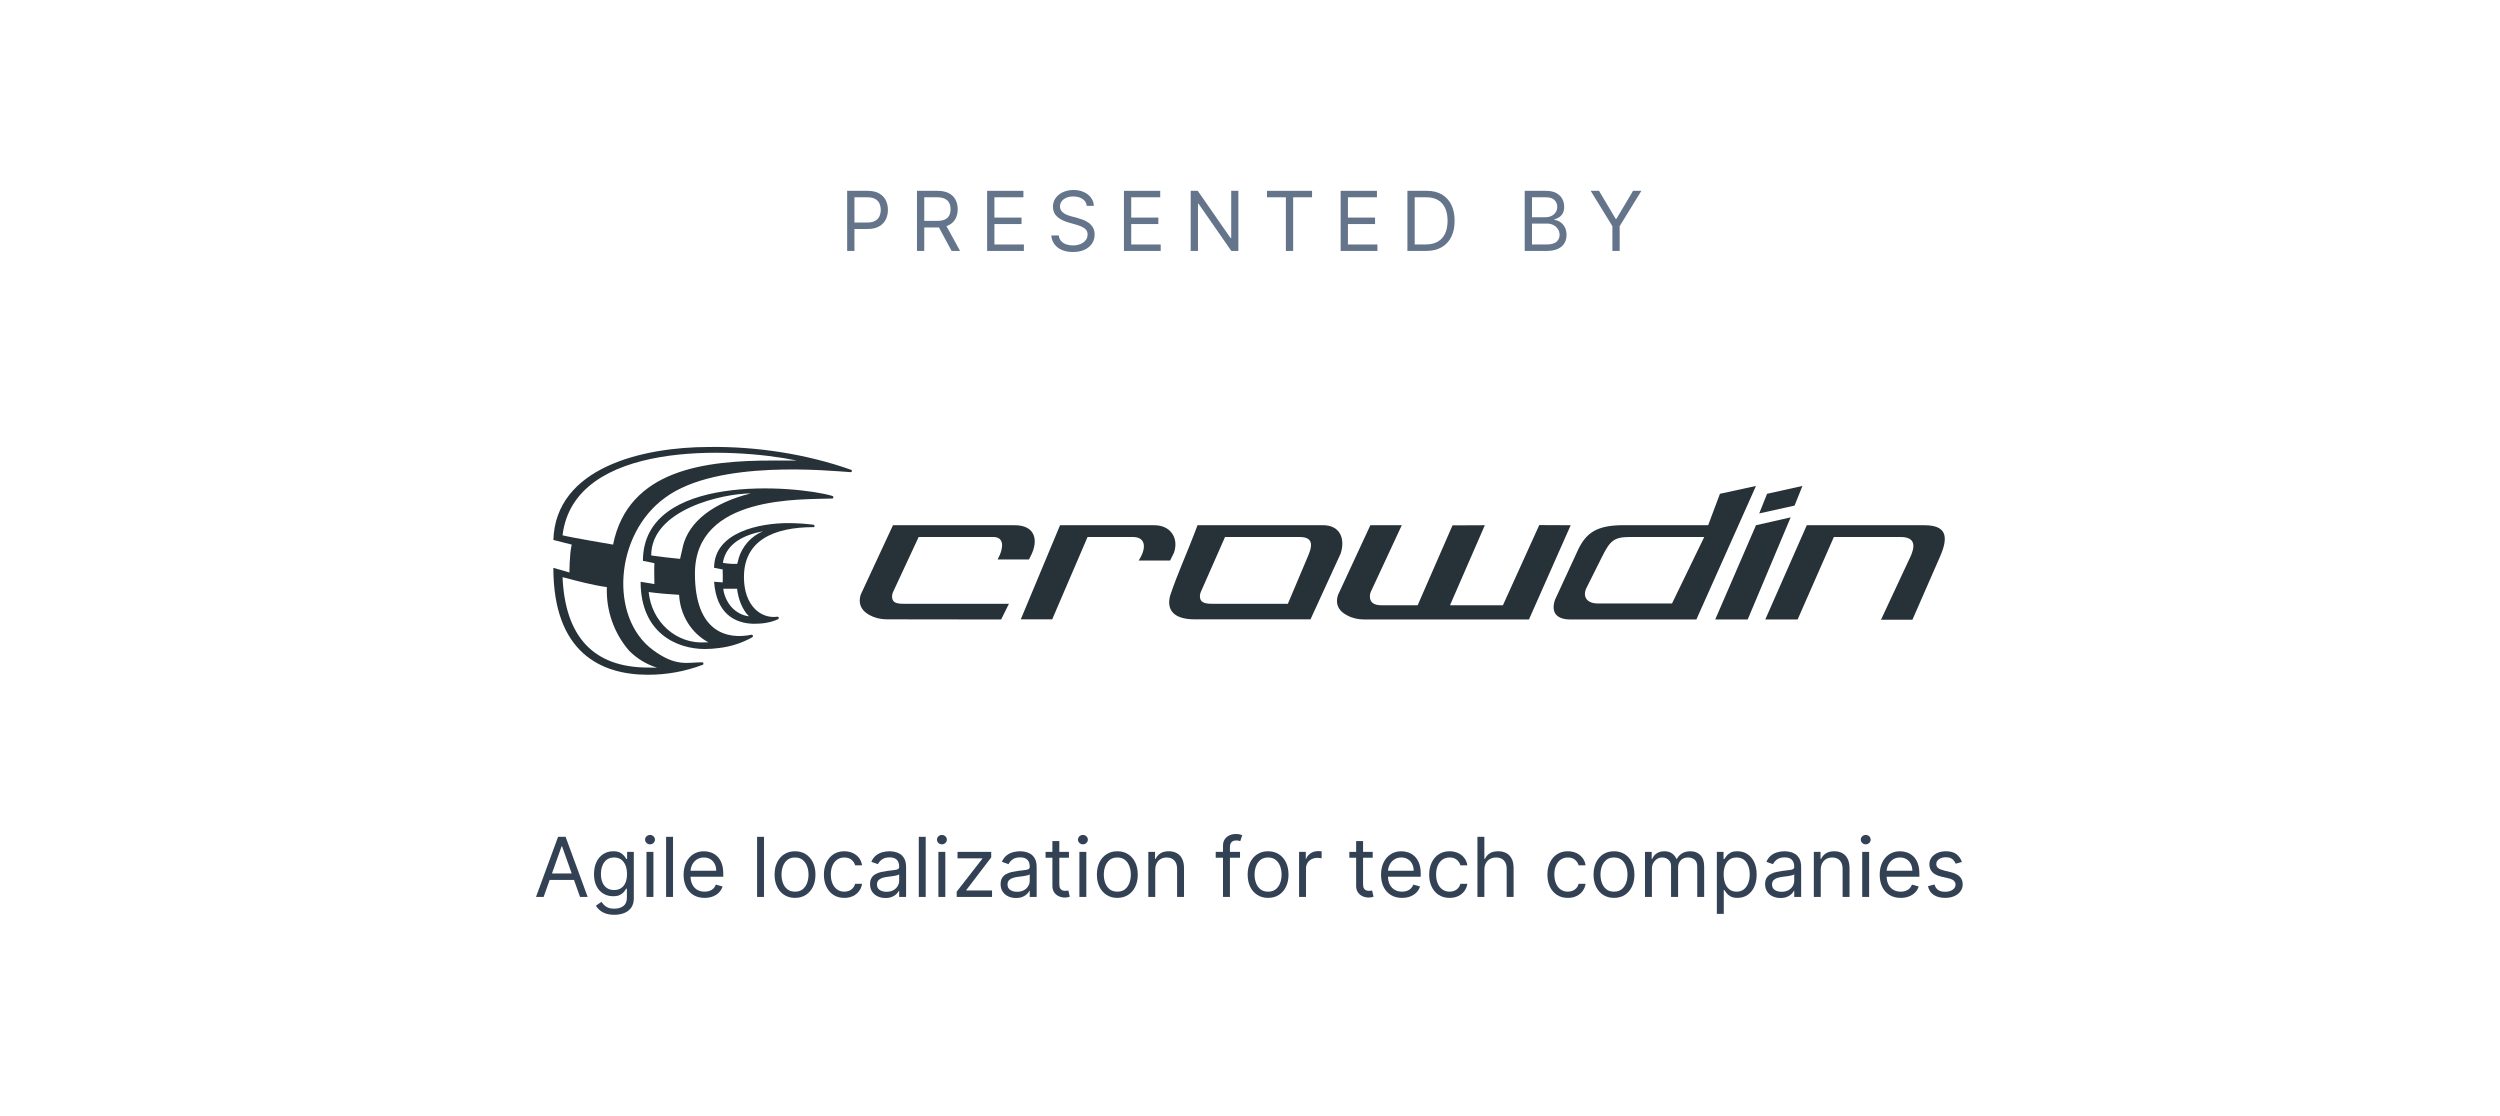 <?xml version="1.0" encoding="UTF-8"?>
<svg width="1250px" height="558px" viewBox="0 0 1250 558" version="1.1" xmlns="http://www.w3.org/2000/svg" xmlns:xlink="http://www.w3.org/1999/xlink">
    <title>partner</title>
    <g id="partner" stroke="none" stroke-width="1" fill="none" fill-rule="evenodd">
        <rect fill="#FFFFFF" x="0" y="0" width="1250" height="558"></rect>
        <g id="Group" transform="translate(268, 95)" fill-rule="nonzero">
            <g id="crowdin-core-logo-cDark" transform="translate(8.678, 128.469)" fill="#263238">
                <path d="M175.147,78.419 C171.285,78.419 169.353,77.761 169.353,74.726 C169.353,73.986 169.568,73.097 170.069,72.061 L182.647,45.032 L219.963,45.032 C225.377,45.032 224.984,50.101 223.095,54.29 L222.137,56.254 L237.801,56.254 L238.807,54.29 C242.735,46.434 240.777,39.14 230.69,39.14 L169.808,39.14 L153.689,73.838 C153.331,74.874 153.188,75.836 153.188,76.799 C153.188,79.834 154.833,82.277 158.052,84.054 C160.627,85.46 163.56,86.2 166.85,86.2 L223.89,86.275 L227.792,78.419 L175.147,78.419 Z M300.484,39.14 L253.349,39.14 L233.71,86.2 L249.422,86.2 L267.097,45.032 L289.771,45.032 C296.495,45.032 296.556,50.923 292.628,56.815 L308.365,56.815 L310.304,52.888 C312.827,45.601 308.627,39.14 300.484,39.14 Z M384.934,39.14 L322.088,39.14 C316.196,54.851 312.268,62.707 308.34,74.491 C306.376,82.347 311.214,86.2 320.636,86.2 L378.573,86.2 L393.658,53.293 C396.066,45.84 393.295,39.14 384.934,39.14 Z M367.258,78.419 L329.338,78.419 C325.545,78.419 323.283,77.687 323.283,74.726 C323.283,73.838 323.497,72.949 323.925,72.061 L335.835,45.032 L373.15,45.032 C380.592,45.032 379.389,50.045 376.991,55.366 L367.258,78.419 Z M405.61,86.275 L487.797,86.275 L508.664,39.14 L492.951,39.066 L474.778,79.168 L448.314,79.168 L465.74,39.14 L449.576,39.214 L432.148,79.168 L414.052,79.168 C410.19,79.168 408.258,77.687 408.258,74.726 C408.258,73.838 408.472,72.949 408.903,72.061 L424.213,39.14 L408.501,39.14 L392.306,74.059 C391.95,75.096 391.805,76.058 391.805,77.021 C391.805,80.056 393.524,82.499 396.886,84.201 C399.388,85.608 402.394,86.275 405.61,86.275 Z M601.316,19.5 L583.29,23.428 L577.399,39.14 L535.843,39.14 C521.688,38.918 516.52,43.068 512.589,50.923 L500.807,76.455 C498.842,82.347 501.081,86.275 508.664,86.275 L571.508,86.275 L601.316,19.5 Z M522.411,78.279 C516.52,78.279 514.555,74.726 516.52,70.563 L524.376,54.851 C528.302,46.996 530.267,45.032 538.123,45.032 L575.439,45.032 L559.323,78.279 L522.411,78.279 Z M597.167,86.275 L618.646,35.212 L601.316,39.14 L580.927,86.275 L597.167,86.275 Z M620.606,29.32 L624.537,19.5 L606.859,23.428 L602.933,33.248 L620.606,29.32 Z M685.416,39.14 L626.715,39.14 L605.964,86.275 L622.131,86.275 L640.249,45.032 L673.634,45.032 C683.456,45.032 679.525,53.027 677.56,56.955 L663.813,86.414 L679.525,86.414 L693.272,54.991 C697.782,44.758 696.577,39.14 685.416,39.14 Z" id="Shape"></path>
                <path d="M130.077,38.893 C125.647,38.35 121.29,38.074 117.111,38.084 C103.549,38.118 80.37,42.413 80.37,60.442 L84.699,61.282 C84.641,62.063 84.641,62.848 84.699,63.629 C84.699,65.074 84.699,66.458 84.699,67.722 L80.37,67.416 C81.519,83.688 91.056,88.185 100.039,88.425 C104.336,88.425 108.383,87.965 112.345,86.138 C112.481,86.075 112.59,85.965 112.656,85.827 C112.721,85.689 112.738,85.532 112.704,85.383 C112.669,85.234 112.585,85.101 112.467,85.008 C112.349,84.916 112.203,84.868 112.054,84.874 C103.772,86.078 95.297,79.355 95.297,65.091 C95.297,47.035 109.663,40.097 130.251,40.097 C130.718,40.157 130.777,39.014 130.077,38.893 Z M84.963,70.903 C87.259,70.903 89.19,70.903 91.852,70.903 C92.416,75.746 94.356,81.377 97.822,84.694 C94.591,84.284 91.593,82.748 89.323,80.34 C87.053,77.933 85.271,74.247 84.963,70.903 Z M92.631,55.685 C92.631,56.287 92.164,57.37 91.931,58.454 L89.19,58.454 C87.724,58.385 86.263,58.224 84.815,57.972 C84.836,57.833 84.836,57.69 84.815,57.551 C86.624,47.861 95.897,43.829 104.88,42.143 C101.989,43.315 99.388,45.139 97.269,47.482 C95.149,49.825 93.565,52.628 92.631,55.685 Z" id="Shape"></path>
                <path d="M139.437,24.468 C121.272,19.195 44.779,12.803 44.779,56.971 C47.354,57.349 49.142,57.928 50.52,58.116 C50.336,61.479 50.52,65.164 50.52,68.577 L43.631,67.415 C43.631,92.987 61.621,101.043 75.814,101.043 C78.157,101.032 80.497,100.864 82.82,100.54 C88.667,99.87 94.338,98.034 99.529,95.132 C99.642,95.049 99.727,94.93 99.773,94.793 C99.818,94.656 99.821,94.507 99.781,94.367 C99.742,94.228 99.661,94.106 99.551,94.017 C99.441,93.929 99.308,93.879 99.169,93.875 C87.192,96.39 70.784,92.994 70.784,63.313 C70.784,23.823 124.106,26.418 139.617,25.789 C139.749,25.728 139.859,25.624 139.929,25.492 C140,25.36 140.026,25.207 140.006,25.057 C139.986,24.907 139.919,24.768 139.816,24.662 C139.713,24.555 139.58,24.487 139.437,24.468 Z M75.874,97.711 C68.985,98.17 62.196,95.805 56.935,91.113 C51.674,86.422 48.352,79.77 47.668,72.557 C52.219,73.186 58.028,73.689 62.879,73.941 C63.12,78.907 64.602,83.719 67.178,87.892 C69.754,92.065 73.332,95.452 77.551,97.711 L75.874,97.711 Z M64.735,49.982 C64.376,51.365 63.837,53.818 63.358,55.956 L56.171,55.202 L48.925,54.258 C48.925,31.166 84.964,23.246 98.742,23.246 C80.058,27.837 67.789,37.28 64.735,49.794 L64.735,49.982 Z" id="Shape"></path>
                <path d="M148.783,11.406 C126.65,3.561 101.539,-0.294 78.074,0.017 C44.152,0.017 1.148,10.478 0,46.511 L9.185,48.836 C8.037,53.485 8.037,62.784 8.037,62.784 C8.037,62.784 2.8,61.178 0,60.459 C0,103.078 24.082,113.909 47.259,113.909 C56.619,113.938 65.906,112.252 74.666,108.933 C74.804,108.87 74.916,108.76 74.983,108.623 C75.049,108.486 75.067,108.329 75.031,108.181 C74.996,108.032 74.911,107.9 74.789,107.808 C74.669,107.715 74.519,107.669 74.368,107.675 C67.159,107.675 61.439,110.072 50,101.68 C27.776,85.555 30.517,43.596 55.957,25.313 C82.173,6.012 138.833,12.006 148.545,12.605 C148.623,12.621 148.704,12.621 148.782,12.606 C148.861,12.59 148.935,12.559 149.001,12.515 C149.068,12.47 149.125,12.413 149.169,12.346 C149.213,12.279 149.244,12.204 149.26,12.126 C149.275,12.047 149.276,11.966 149.26,11.887 C149.245,11.808 149.214,11.734 149.17,11.667 C149.126,11.6 149.069,11.543 149.002,11.498 C148.936,11.453 148.861,11.422 148.783,11.406 Z M47.497,110.312 C19.971,110.312 5.903,94.84 4.593,65.108 C12.067,67.059 19.117,69.006 26.763,70.09 C26.302,81.742 30.289,93.13 37.905,101.92 C41.799,105.836 46.585,108.738 51.847,110.372 L47.497,110.312 Z M109.878,6.791 C76.332,6.791 37.47,11.002 29.852,48.836 C29.852,48.836 9.185,45.349 4.593,44.186 C10.333,-3.47 89.556,0.126 121.704,6.791 L109.878,6.791 Z" id="Shape"></path>
            </g>
            <g id="PRESENTED-BY" transform="translate(155.581, 0)" fill="#64748B">
                <path d="M0,30.469 L0,0.411 L10.156,0.411 C12.515,0.411 14.445,0.834 15.946,1.681 C17.448,2.527 18.561,3.669 19.285,5.108 C20.01,6.546 20.372,8.151 20.372,9.922 C20.372,11.693 20.012,13.302 19.293,14.75 C18.574,16.198 17.466,17.351 15.968,18.207 C14.471,19.063 12.554,19.491 10.215,19.491 L2.935,19.491 L2.935,16.262 L10.098,16.262 C11.712,16.262 13.009,15.983 13.987,15.425 C14.966,14.868 15.677,14.112 16.123,13.158 C16.568,12.204 16.79,11.125 16.79,9.922 C16.79,8.718 16.568,7.642 16.123,6.693 C15.677,5.744 14.961,4.997 13.972,4.454 C12.984,3.911 11.673,3.64 10.039,3.64 L3.64,3.64 L3.64,30.469 L0,30.469 Z" id="Path"></path>
                <path d="M34.906,30.469 L34.906,0.411 L45.062,0.411 C47.41,0.411 49.338,0.81 50.845,1.607 C52.352,2.405 53.467,3.498 54.191,4.887 C54.915,6.277 55.277,7.857 55.277,9.628 C55.277,11.399 54.915,12.97 54.191,14.339 C53.467,15.709 52.357,16.783 50.859,17.561 C49.362,18.339 47.45,18.728 45.121,18.728 L36.902,18.728 L36.902,15.44 L45.003,15.44 C46.608,15.44 47.902,15.205 48.885,14.736 C49.869,14.266 50.583,13.598 51.028,12.732 C51.473,11.866 51.696,10.832 51.696,9.628 C51.696,8.425 51.471,7.373 51.021,6.473 C50.571,5.572 49.852,4.875 48.863,4.381 C47.875,3.887 46.569,3.64 44.945,3.64 L38.546,3.64 L38.546,30.469 L34.906,30.469 Z M49.054,16.967 L56.451,30.469 L52.224,30.469 L44.945,16.967 L49.054,16.967 Z" id="Shape"></path>
                <polygon id="Path" points="69.987 30.469 69.987 0.411 88.128 0.411 88.128 3.64 73.627 3.64 73.627 13.796 87.189 13.796 87.189 17.025 73.627 17.025 73.627 27.24 88.363 27.24 88.363 30.469"></polygon>
                <path d="M119.805,7.926 C119.629,6.438 118.914,5.284 117.662,4.462 C116.41,3.64 114.873,3.229 113.053,3.229 C111.723,3.229 110.561,3.444 109.568,3.875 C108.575,4.305 107.802,4.897 107.249,5.651 C106.696,6.404 106.419,7.26 106.419,8.219 C106.419,9.021 106.613,9.709 106.999,10.281 C107.386,10.854 107.882,11.328 108.489,11.705 C109.096,12.082 109.732,12.39 110.397,12.629 C111.062,12.869 111.674,13.062 112.232,13.209 L115.284,14.031 C116.067,14.237 116.94,14.52 117.904,14.882 C118.868,15.244 119.793,15.736 120.678,16.357 C121.564,16.979 122.295,17.774 122.872,18.742 C123.45,19.711 123.738,20.9 123.738,22.309 C123.738,23.933 123.315,25.401 122.469,26.712 C121.622,28.023 120.389,29.065 118.77,29.838 C117.151,30.611 115.186,30.998 112.877,30.998 C110.725,30.998 108.863,30.65 107.293,29.956 C105.722,29.261 104.489,28.292 103.594,27.05 C102.699,25.807 102.192,24.364 102.075,22.72 L105.832,22.72 C105.93,23.855 106.314,24.792 106.985,25.531 C107.655,26.269 108.506,26.817 109.538,27.174 C110.571,27.531 111.684,27.71 112.877,27.71 C114.267,27.71 115.514,27.483 116.62,27.028 C117.726,26.573 118.601,25.937 119.247,25.12 C119.893,24.303 120.216,23.346 120.216,22.25 C120.216,21.252 119.937,20.44 119.379,19.814 C118.821,19.188 118.088,18.679 117.178,18.287 C116.268,17.896 115.284,17.554 114.228,17.26 L110.529,16.203 C108.181,15.528 106.322,14.564 104.952,13.312 C103.582,12.06 102.897,10.421 102.897,8.395 C102.897,6.712 103.354,5.242 104.269,3.985 C105.184,2.727 106.417,1.749 107.968,1.049 C109.519,0.35 111.253,0 113.171,0 C115.108,0 116.83,0.345 118.337,1.035 C119.844,1.725 121.04,2.666 121.926,3.86 C122.811,5.054 123.278,6.409 123.327,7.926 L119.805,7.926 Z" id="Path"></path>
                <polygon id="Path" points="138.39 30.469 138.39 0.411 156.53 0.411 156.53 3.64 142.03 3.64 142.03 13.796 155.591 13.796 155.591 17.025 142.03 17.025 142.03 27.24 156.765 27.24 156.765 30.469"></polygon>
                <polygon id="Path" points="195.604 0.411 195.604 30.469 192.082 30.469 175.702 6.869 175.409 6.869 175.409 30.469 171.769 30.469 171.769 0.411 175.291 0.411 191.73 24.07 192.023 24.07 192.023 0.411"></polygon>
                <polygon id="Path" points="209.903 3.64 209.903 0.411 232.447 0.411 232.447 3.64 222.995 3.64 222.995 30.469 219.355 30.469 219.355 3.64"></polygon>
                <polygon id="Path" points="246.746 30.469 246.746 0.411 264.887 0.411 264.887 3.64 250.386 3.64 250.386 13.796 263.948 13.796 263.948 17.025 250.386 17.025 250.386 27.24 265.122 27.24 265.122 30.469"></polygon>
                <path d="M289.402,30.469 L280.126,30.469 L280.126,0.411 L289.813,0.411 C292.728,0.411 295.223,1.01 297.298,2.209 C299.372,3.407 300.962,5.125 302.068,7.36 C303.173,9.596 303.726,12.27 303.726,15.381 C303.726,18.512 303.169,21.206 302.053,23.461 C300.938,25.716 299.313,27.448 297.18,28.657 C295.047,29.865 292.454,30.469 289.402,30.469 Z M283.766,27.24 L289.167,27.24 C291.652,27.24 293.712,26.761 295.346,25.802 C296.98,24.843 298.198,23.478 299,21.707 C299.803,19.936 300.204,17.828 300.204,15.381 C300.204,12.955 299.807,10.863 299.015,9.107 C298.222,7.351 297.038,6 295.463,5.056 C293.888,4.112 291.926,3.64 289.578,3.64 L283.766,3.64 L283.766,27.24 Z" id="Shape"></path>
                <path d="M338.783,30.469 L338.783,0.411 L349.291,0.411 C351.385,0.411 353.112,0.771 354.472,1.49 C355.832,2.209 356.845,3.173 357.51,4.381 C358.176,5.589 358.508,6.928 358.508,8.395 C358.508,9.687 358.281,10.753 357.826,11.595 C357.371,12.436 356.774,13.102 356.035,13.591 C355.297,14.08 354.497,14.442 353.636,14.677 L353.636,14.97 C354.555,15.029 355.48,15.352 356.41,15.939 C357.339,16.526 358.117,17.368 358.743,18.464 C359.369,19.559 359.682,20.9 359.682,22.485 C359.682,23.992 359.34,25.347 358.655,26.551 C357.97,27.754 356.889,28.708 355.412,29.413 C353.934,30.117 352.011,30.469 349.643,30.469 L338.783,30.469 Z M342.422,27.24 L349.643,27.24 C352.021,27.24 353.711,26.778 354.714,25.853 C355.717,24.929 356.219,23.806 356.219,22.485 C356.219,21.467 355.959,20.526 355.441,19.66 C354.922,18.794 354.184,18.099 353.225,17.576 C352.266,17.052 351.131,16.79 349.82,16.79 L342.422,16.79 L342.422,27.24 Z M342.422,13.62 L349.174,13.62 C350.27,13.62 351.26,13.405 352.146,12.974 C353.031,12.544 353.736,11.937 354.259,11.154 C354.783,10.372 355.045,9.452 355.045,8.395 C355.045,7.074 354.585,5.951 353.665,5.027 C352.745,4.102 351.287,3.64 349.291,3.64 L342.422,3.64 L342.422,13.62 Z" id="Shape"></path>
                <polygon id="Path" points="371.751 0.411 375.919 0.411 384.256 14.442 384.608 14.442 392.944 0.411 397.113 0.411 386.252 18.082 386.252 30.469 382.612 30.469 382.612 18.082"></polygon>
            </g>
            <g id="Agile-localization-f" transform="translate(0, 322.002)" fill="#334155">
                <path d="M3.816,31.467 L0,31.467 L11.037,1.409 L14.794,1.409 L25.831,31.467 L22.015,31.467 L13.033,6.164 L12.798,6.164 L3.816,31.467 Z M5.225,19.726 L20.606,19.726 L20.606,22.955 L5.225,22.955 L5.225,19.726 Z" id="Shape"></path>
                <path d="M39.158,40.391 C37.485,40.391 36.047,40.178 34.843,39.752 C33.64,39.327 32.639,38.769 31.842,38.079 C31.044,37.389 30.411,36.653 29.941,35.87 L32.7,33.933 C33.013,34.344 33.41,34.816 33.889,35.349 C34.368,35.883 35.026,36.347 35.863,36.744 C36.7,37.14 37.798,37.338 39.158,37.338 C40.978,37.338 42.48,36.898 43.664,36.017 C44.848,35.137 45.44,33.757 45.44,31.878 L45.44,27.299 L45.146,27.299 C44.892,27.71 44.532,28.216 44.067,28.818 C43.603,29.42 42.937,29.953 42.071,30.418 C41.205,30.883 40.039,31.115 38.571,31.115 C36.751,31.115 35.119,30.685 33.676,29.824 C32.233,28.962 31.093,27.71 30.256,26.066 C29.42,24.422 29.002,22.426 29.002,20.078 C29.002,17.769 29.408,15.756 30.22,14.038 C31.032,12.321 32.162,10.991 33.61,10.046 C35.058,9.102 36.731,8.63 38.63,8.63 C40.097,8.63 41.264,8.872 42.13,9.357 C42.996,9.841 43.661,10.389 44.126,11 C44.591,11.612 44.951,12.113 45.205,12.505 L45.557,12.505 L45.557,8.924 L48.904,8.924 L48.904,32.113 C48.904,34.05 48.466,35.628 47.59,36.846 C46.714,38.065 45.54,38.96 44.067,39.532 C42.595,40.105 40.958,40.391 39.158,40.391 Z M39.041,28.004 C40.43,28.004 41.604,27.686 42.563,27.05 C43.522,26.414 44.251,25.499 44.75,24.305 C45.249,23.111 45.498,21.683 45.498,20.019 C45.498,18.395 45.254,16.962 44.765,15.719 C44.275,14.476 43.551,13.503 42.592,12.798 C41.634,12.094 40.45,11.742 39.041,11.742 C37.573,11.742 36.352,12.113 35.379,12.857 C34.405,13.601 33.676,14.599 33.192,15.851 C32.708,17.104 32.465,18.493 32.465,20.019 C32.465,21.585 32.712,22.967 33.207,24.166 C33.701,25.364 34.435,26.304 35.408,26.984 C36.382,27.664 37.593,28.004 39.041,28.004 Z" id="Shape"></path>
                <path d="M55.244,31.467 L55.244,8.924 L58.708,8.924 L58.708,31.467 L55.244,31.467 Z M57.005,5.166 C56.33,5.166 55.75,4.936 55.266,4.476 C54.782,4.017 54.539,3.464 54.539,2.818 C54.539,2.172 54.782,1.619 55.266,1.159 C55.75,0.7 56.33,0.47 57.005,0.47 C57.68,0.47 58.26,0.7 58.744,1.159 C59.229,1.619 59.471,2.172 59.471,2.818 C59.471,3.464 59.229,4.017 58.744,4.476 C58.26,4.936 57.68,5.166 57.005,5.166 Z" id="Shape"></path>
                <polygon id="Path" points="68.512 1.409 68.512 31.467 65.048 31.467 65.048 1.409"></polygon>
                <path d="M84.304,31.937 C82.132,31.937 80.261,31.455 78.69,30.491 C77.12,29.528 75.912,28.177 75.065,26.44 C74.219,24.704 73.796,22.681 73.796,20.372 C73.796,18.062 74.219,16.025 75.065,14.259 C75.912,12.493 77.095,11.113 78.617,10.12 C80.138,9.127 81.917,8.63 83.952,8.63 C85.126,8.63 86.286,8.826 87.43,9.217 C88.575,9.608 89.617,10.242 90.557,11.118 C91.496,11.993 92.245,13.151 92.802,14.589 C93.36,16.027 93.639,17.798 93.639,19.902 L93.639,21.37 L76.261,21.37 L76.261,18.376 L90.116,18.376 C90.116,17.104 89.864,15.968 89.36,14.97 C88.857,13.972 88.142,13.185 87.218,12.607 C86.293,12.03 85.204,11.742 83.952,11.742 C82.572,11.742 81.381,12.082 80.378,12.762 C79.375,13.442 78.605,14.325 78.067,15.411 C77.528,16.497 77.259,17.661 77.259,18.904 L77.259,20.9 C77.259,22.602 77.555,24.043 78.147,25.222 C78.739,26.401 79.564,27.297 80.62,27.908 C81.677,28.52 82.905,28.825 84.304,28.825 C85.214,28.825 86.039,28.696 86.777,28.437 C87.516,28.177 88.155,27.786 88.693,27.262 C89.231,26.739 89.647,26.086 89.94,25.303 L93.287,26.242 C92.934,27.377 92.342,28.373 91.511,29.229 C90.679,30.085 89.652,30.751 88.428,31.225 C87.205,31.7 85.831,31.937 84.304,31.937 Z" id="Path"></path>
                <polygon id="Path" points="114.01 1.409 114.01 31.467 110.547 31.467 110.547 1.409"></polygon>
                <path d="M129.509,31.937 C127.474,31.937 125.691,31.453 124.159,30.484 C122.628,29.515 121.434,28.16 120.578,26.418 C119.722,24.677 119.294,22.642 119.294,20.313 C119.294,17.965 119.722,15.915 120.578,14.163 C121.434,12.412 122.628,11.052 124.159,10.083 C125.691,9.114 127.474,8.63 129.509,8.63 C131.544,8.63 133.328,9.114 134.859,10.083 C136.39,11.052 137.584,12.412 138.44,14.163 C139.296,15.915 139.724,17.965 139.724,20.313 C139.724,22.642 139.296,24.677 138.44,26.418 C137.584,28.16 136.39,29.515 134.859,30.484 C133.328,31.453 131.544,31.937 129.509,31.937 Z M129.509,28.825 C131.055,28.825 132.327,28.429 133.325,27.637 C134.323,26.844 135.062,25.802 135.541,24.51 C136.021,23.219 136.261,21.82 136.261,20.313 C136.261,18.806 136.021,17.402 135.541,16.101 C135.062,14.799 134.323,13.747 133.325,12.945 C132.327,12.143 131.055,11.742 129.509,11.742 C127.963,11.742 126.691,12.143 125.693,12.945 C124.695,13.747 123.956,14.799 123.477,16.101 C122.998,17.402 122.758,18.806 122.758,20.313 C122.758,21.82 122.998,23.219 123.477,24.51 C123.956,25.802 124.695,26.844 125.693,27.637 C126.691,28.429 127.963,28.825 129.509,28.825 Z" id="Shape"></path>
                <path d="M154.166,31.937 C152.053,31.937 150.233,31.438 148.707,30.44 C147.18,29.442 146.006,28.067 145.184,26.316 C144.362,24.564 143.951,22.563 143.951,20.313 C143.951,18.023 144.375,16 145.221,14.244 C146.067,12.488 147.251,11.113 148.773,10.12 C150.294,9.127 152.073,8.63 154.108,8.63 C155.693,8.63 157.121,8.924 158.393,9.511 C159.665,10.098 160.707,10.92 161.52,11.976 C162.332,13.033 162.836,14.266 163.031,15.675 L159.568,15.675 C159.303,14.648 158.719,13.735 157.814,12.938 C156.909,12.14 155.693,11.742 154.166,11.742 C152.816,11.742 151.635,12.091 150.622,12.791 C149.609,13.491 148.822,14.474 148.259,15.741 C147.696,17.008 147.415,18.493 147.415,20.195 C147.415,21.937 147.691,23.454 148.244,24.745 C148.797,26.037 149.58,27.04 150.593,27.754 C151.605,28.468 152.797,28.825 154.166,28.825 C155.067,28.825 155.884,28.669 156.618,28.356 C157.351,28.043 157.973,27.593 158.481,27.006 C158.99,26.418 159.352,25.714 159.568,24.892 L163.031,24.892 C162.836,26.223 162.354,27.419 161.586,28.481 C160.818,29.542 159.805,30.384 158.548,31.005 C157.29,31.626 155.83,31.937 154.166,31.937 Z" id="Path"></path>
                <path d="M174.714,31.996 C173.286,31.996 171.989,31.724 170.825,31.181 C169.66,30.638 168.736,29.85 168.051,28.818 C167.366,27.786 167.023,26.536 167.023,25.068 C167.023,23.777 167.278,22.727 167.787,21.92 C168.295,21.113 168.975,20.479 169.827,20.019 C170.678,19.559 171.62,19.215 172.652,18.985 C173.684,18.755 174.724,18.571 175.771,18.434 C177.141,18.258 178.254,18.124 179.11,18.031 C179.966,17.938 180.592,17.779 180.989,17.554 C181.385,17.329 181.583,16.937 181.583,16.379 L181.583,16.262 C181.583,14.814 181.189,13.689 180.401,12.886 C179.614,12.084 178.423,11.683 176.828,11.683 C175.174,11.683 173.878,12.045 172.938,12.769 C171.999,13.493 171.338,14.266 170.957,15.088 L167.669,13.914 C168.256,12.544 169.042,11.475 170.025,10.707 C171.008,9.939 172.085,9.401 173.254,9.092 C174.423,8.784 175.575,8.63 176.71,8.63 C177.434,8.63 178.268,8.716 179.213,8.887 C180.157,9.058 181.072,9.408 181.957,9.936 C182.843,10.465 183.579,11.262 184.166,12.329 C184.753,13.395 185.047,14.824 185.047,16.614 L185.047,31.467 L181.583,31.467 L181.583,28.415 L181.407,28.415 C181.172,28.904 180.781,29.427 180.233,29.985 C179.685,30.543 178.956,31.017 178.046,31.409 C177.136,31.8 176.025,31.996 174.714,31.996 Z M175.243,28.884 C176.612,28.884 177.769,28.615 178.714,28.077 C179.658,27.539 180.372,26.844 180.856,25.993 C181.341,25.142 181.583,24.246 181.583,23.307 L181.583,20.137 C181.436,20.313 181.116,20.472 180.622,20.614 C180.128,20.756 179.56,20.878 178.919,20.981 C178.278,21.083 177.657,21.171 177.055,21.245 C176.453,21.318 175.967,21.379 175.595,21.428 C174.695,21.546 173.856,21.734 173.078,21.993 C172.3,22.253 171.674,22.639 171.199,23.153 C170.724,23.667 170.487,24.364 170.487,25.244 C170.487,26.448 170.935,27.355 171.83,27.967 C172.725,28.578 173.863,28.884 175.243,28.884 Z" id="Shape"></path>
                <polygon id="Path" points="194.851 1.409 194.851 31.467 191.387 31.467 191.387 1.409"></polygon>
                <path d="M201.191,31.467 L201.191,8.924 L204.655,8.924 L204.655,31.467 L201.191,31.467 Z M202.953,5.166 C202.277,5.166 201.698,4.936 201.213,4.476 C200.729,4.017 200.487,3.464 200.487,2.818 C200.487,2.172 200.729,1.619 201.213,1.159 C201.698,0.7 202.277,0.47 202.953,0.47 C203.628,0.47 204.207,0.7 204.692,1.159 C205.176,1.619 205.418,2.172 205.418,2.818 C205.418,3.464 205.176,4.017 204.692,4.476 C204.207,4.936 203.628,5.166 202.953,5.166 Z" id="Shape"></path>
                <polygon id="Path" points="210.35 31.467 210.35 28.825 223.148 12.387 223.148 12.152 210.761 12.152 210.761 8.924 227.61 8.924 227.61 11.683 215.164 28.004 215.164 28.238 228.021 28.238 228.021 31.467"></polygon>
                <path d="M239.997,31.996 C238.569,31.996 237.272,31.724 236.108,31.181 C234.943,30.638 234.019,29.85 233.334,28.818 C232.649,27.786 232.306,26.536 232.306,25.068 C232.306,23.777 232.561,22.727 233.07,21.92 C233.578,21.113 234.258,20.479 235.11,20.019 C235.961,19.559 236.903,19.215 237.935,18.985 C238.967,18.755 240.007,18.571 241.054,18.434 C242.424,18.258 243.537,18.124 244.393,18.031 C245.249,17.938 245.875,17.779 246.272,17.554 C246.668,17.329 246.866,16.937 246.866,16.379 L246.866,16.262 C246.866,14.814 246.472,13.689 245.684,12.886 C244.897,12.084 243.706,11.683 242.111,11.683 C240.457,11.683 239.161,12.045 238.221,12.769 C237.282,13.493 236.621,14.266 236.24,15.088 L232.952,13.914 C233.539,12.544 234.325,11.475 235.308,10.707 C236.291,9.939 237.368,9.401 238.537,9.092 C239.706,8.784 240.858,8.63 241.993,8.63 C242.717,8.63 243.551,8.716 244.496,8.887 C245.44,9.058 246.355,9.408 247.24,9.936 C248.126,10.465 248.862,11.262 249.449,12.329 C250.036,13.395 250.33,14.824 250.33,16.614 L250.33,31.467 L246.866,31.467 L246.866,28.415 L246.69,28.415 C246.455,28.904 246.064,29.427 245.516,29.985 C244.968,30.543 244.239,31.017 243.329,31.409 C242.419,31.8 241.308,31.996 239.997,31.996 Z M240.526,28.884 C241.895,28.884 243.052,28.615 243.997,28.077 C244.941,27.539 245.655,26.844 246.139,25.993 C246.624,25.142 246.866,24.246 246.866,23.307 L246.866,20.137 C246.719,20.313 246.399,20.472 245.905,20.614 C245.41,20.756 244.843,20.878 244.202,20.981 C243.561,21.083 242.94,21.171 242.338,21.245 C241.736,21.318 241.25,21.379 240.878,21.428 C239.978,21.546 239.139,21.734 238.361,21.993 C237.583,22.253 236.957,22.639 236.482,23.153 C236.007,23.667 235.77,24.364 235.77,25.244 C235.77,26.448 236.218,27.355 237.113,27.967 C238.008,28.578 239.146,28.884 240.526,28.884 Z" id="Shape"></path>
                <path d="M266.474,8.924 L266.474,11.859 L254.791,11.859 L254.791,8.924 L266.474,8.924 Z M258.197,3.522 L261.66,3.522 L261.66,25.009 C261.66,25.988 261.805,26.719 262.093,27.204 C262.382,27.688 262.754,28.011 263.209,28.172 C263.664,28.334 264.146,28.415 264.654,28.415 C265.036,28.415 265.349,28.393 265.594,28.348 C265.838,28.304 266.034,28.268 266.181,28.238 L266.885,31.35 C266.65,31.438 266.323,31.528 265.902,31.621 C265.481,31.714 264.948,31.761 264.302,31.761 C263.324,31.761 262.367,31.551 261.433,31.13 C260.498,30.709 259.725,30.068 259.114,29.207 C258.502,28.346 258.197,27.26 258.197,25.949 L258.197,3.522 Z" id="Shape"></path>
                <path d="M271.699,31.467 L271.699,8.924 L275.163,8.924 L275.163,31.467 L271.699,31.467 Z M273.461,5.166 C272.785,5.166 272.206,4.936 271.721,4.476 C271.237,4.017 270.995,3.464 270.995,2.818 C270.995,2.172 271.237,1.619 271.721,1.159 C272.206,0.7 272.785,0.47 273.461,0.47 C274.136,0.47 274.715,0.7 275.2,1.159 C275.684,1.619 275.926,2.172 275.926,2.818 C275.926,3.464 275.684,4.017 275.2,4.476 C274.715,4.936 274.136,5.166 273.461,5.166 Z" id="Shape"></path>
                <path d="M290.662,31.937 C288.627,31.937 286.843,31.453 285.312,30.484 C283.781,29.515 282.587,28.16 281.731,26.418 C280.875,24.677 280.447,22.642 280.447,20.313 C280.447,17.965 280.875,15.915 281.731,14.163 C282.587,12.412 283.781,11.052 285.312,10.083 C286.843,9.114 288.627,8.63 290.662,8.63 C292.697,8.63 294.48,9.114 296.012,10.083 C297.543,11.052 298.737,12.412 299.593,14.163 C300.449,15.915 300.877,17.965 300.877,20.313 C300.877,22.642 300.449,24.677 299.593,26.418 C298.737,28.16 297.543,29.515 296.012,30.484 C294.48,31.453 292.697,31.937 290.662,31.937 Z M290.662,28.825 C292.208,28.825 293.48,28.429 294.478,27.637 C295.476,26.844 296.215,25.802 296.694,24.51 C297.174,23.219 297.413,21.82 297.413,20.313 C297.413,18.806 297.174,17.402 296.694,16.101 C296.215,14.799 295.476,13.747 294.478,12.945 C293.48,12.143 292.208,11.742 290.662,11.742 C289.116,11.742 287.844,12.143 286.846,12.945 C285.848,13.747 285.109,14.799 284.63,16.101 C284.15,17.402 283.911,18.806 283.911,20.313 C283.911,21.82 284.15,23.219 284.63,24.51 C285.109,25.802 285.848,26.844 286.846,27.637 C287.844,28.429 289.116,28.825 290.662,28.825 Z" id="Shape"></path>
                <path d="M309.624,17.906 L309.624,31.467 L306.161,31.467 L306.161,8.924 L309.507,8.924 L309.507,12.446 L309.801,12.446 C310.329,11.301 311.131,10.379 312.208,9.679 C313.284,8.98 314.673,8.63 316.376,8.63 C317.902,8.63 319.238,8.941 320.383,9.562 C321.527,10.183 322.418,11.123 323.054,12.38 C323.69,13.637 324.008,15.225 324.008,17.143 L324.008,31.467 L320.544,31.467 L320.544,17.377 C320.544,15.606 320.084,14.224 319.165,13.231 C318.245,12.238 316.983,11.742 315.378,11.742 C314.272,11.742 313.286,11.981 312.42,12.461 C311.555,12.94 310.872,13.64 310.373,14.56 C309.874,15.479 309.624,16.595 309.624,17.906 Z" id="Path"></path>
                <path d="M352.011,8.924 L352.011,11.859 L339.859,11.859 L339.859,8.924 L352.011,8.924 Z M343.499,31.467 L343.499,5.812 C343.499,4.52 343.802,3.444 344.409,2.583 C345.015,1.722 345.803,1.076 346.772,0.646 C347.74,0.215 348.763,5.68434189e-14 349.839,5.68434189e-14 C350.691,5.68434189e-14 351.385,0.068 351.923,0.205 C352.462,0.342 352.863,0.47 353.127,0.587 L352.129,3.581 C351.953,3.522 351.711,3.449 351.402,3.361 C351.094,3.273 350.691,3.229 350.192,3.229 C349.047,3.229 348.222,3.518 347.718,4.095 C347.215,4.672 346.963,5.519 346.963,6.634 L346.963,31.467 L343.499,31.467 Z" id="Shape"></path>
                <path d="M366.043,31.937 C364.007,31.937 362.224,31.453 360.693,30.484 C359.162,29.515 357.968,28.16 357.112,26.418 C356.256,24.677 355.827,22.642 355.827,20.313 C355.827,17.965 356.256,15.915 357.112,14.163 C357.968,12.412 359.162,11.052 360.693,10.083 C362.224,9.114 364.007,8.63 366.043,8.63 C368.078,8.63 369.861,9.114 371.392,10.083 C372.924,11.052 374.117,12.412 374.974,14.163 C375.83,15.915 376.258,17.965 376.258,20.313 C376.258,22.642 375.83,24.677 374.974,26.418 C374.117,28.16 372.924,29.515 371.392,30.484 C369.861,31.453 368.078,31.937 366.043,31.937 Z M366.043,28.825 C367.589,28.825 368.861,28.429 369.859,27.637 C370.857,26.844 371.595,25.802 372.075,24.51 C372.554,23.219 372.794,21.82 372.794,20.313 C372.794,18.806 372.554,17.402 372.075,16.101 C371.595,14.799 370.857,13.747 369.859,12.945 C368.861,12.143 367.589,11.742 366.043,11.742 C364.497,11.742 363.225,12.143 362.227,12.945 C361.229,13.747 360.49,14.799 360.01,16.101 C359.531,17.402 359.291,18.806 359.291,20.313 C359.291,21.82 359.531,23.219 360.01,24.51 C360.49,25.802 361.229,26.844 362.227,27.637 C363.225,28.429 364.497,28.825 366.043,28.825 Z" id="Shape"></path>
                <path d="M381.541,31.467 L381.541,8.924 L384.888,8.924 L384.888,12.329 L385.123,12.329 C385.534,11.213 386.277,10.308 387.354,9.613 C388.43,8.919 389.643,8.571 390.993,8.571 C391.248,8.571 391.566,8.576 391.947,8.586 C392.329,8.596 392.618,8.61 392.813,8.63 L392.813,12.152 C392.696,12.123 392.429,12.077 392.013,12.013 C391.598,11.949 391.16,11.918 390.7,11.918 C389.604,11.918 388.628,12.145 387.772,12.6 C386.916,13.055 386.241,13.681 385.746,14.479 C385.252,15.276 385.005,16.184 385.005,17.201 L385.005,31.467 L381.541,31.467 Z" id="Path"></path>
                <path d="M418.351,8.924 L418.351,11.859 L406.668,11.859 L406.668,8.924 L418.351,8.924 Z M410.073,3.522 L413.537,3.522 L413.537,25.009 C413.537,25.988 413.681,26.719 413.97,27.204 C414.259,27.688 414.631,28.011 415.086,28.172 C415.541,28.334 416.022,28.415 416.531,28.415 C416.913,28.415 417.226,28.393 417.471,28.348 C417.715,28.304 417.911,28.268 418.058,28.238 L418.762,31.35 C418.527,31.438 418.2,31.528 417.779,31.621 C417.358,31.714 416.825,31.761 416.179,31.761 C415.201,31.761 414.244,31.551 413.31,31.13 C412.375,30.709 411.602,30.068 410.991,29.207 C410.379,28.346 410.073,27.26 410.073,25.949 L410.073,3.522 Z" id="Shape"></path>
                <path d="M433.028,31.937 C430.856,31.937 428.985,31.455 427.414,30.491 C425.844,29.528 424.635,28.177 423.789,26.44 C422.943,24.704 422.519,22.681 422.519,20.372 C422.519,18.062 422.943,16.025 423.789,14.259 C424.635,12.493 425.819,11.113 427.341,10.12 C428.862,9.127 430.641,8.63 432.676,8.63 C433.85,8.63 435.01,8.826 436.154,9.217 C437.299,9.608 438.341,10.242 439.28,11.118 C440.22,11.993 440.968,13.151 441.526,14.589 C442.084,16.027 442.363,17.798 442.363,19.902 L442.363,21.37 L424.985,21.37 L424.985,18.376 L438.84,18.376 C438.84,17.104 438.588,15.968 438.084,14.97 C437.58,13.972 436.866,13.185 435.941,12.607 C435.017,12.03 433.928,11.742 432.676,11.742 C431.296,11.742 430.105,12.082 429.102,12.762 C428.099,13.442 427.329,14.325 426.79,15.411 C426.252,16.497 425.983,17.661 425.983,18.904 L425.983,20.9 C425.983,22.602 426.279,24.043 426.871,25.222 C427.463,26.401 428.287,27.297 429.344,27.908 C430.401,28.52 431.629,28.825 433.028,28.825 C433.938,28.825 434.762,28.696 435.501,28.437 C436.24,28.177 436.878,27.786 437.417,27.262 C437.955,26.739 438.371,26.086 438.664,25.303 L442.01,26.242 C441.658,27.377 441.066,28.373 440.234,29.229 C439.403,30.085 438.375,30.751 437.152,31.225 C435.929,31.7 434.555,31.937 433.028,31.937 Z" id="Path"></path>
                <path d="M456.805,31.937 C454.691,31.937 452.871,31.438 451.345,30.44 C449.819,29.442 448.644,28.067 447.822,26.316 C447.001,24.564 446.59,22.563 446.59,20.313 C446.59,18.023 447.013,16 447.859,14.244 C448.706,12.488 449.889,11.113 451.411,10.12 C452.932,9.127 454.711,8.63 456.746,8.63 C458.331,8.63 459.76,8.924 461.032,9.511 C462.304,10.098 463.346,10.92 464.158,11.976 C464.97,13.033 465.474,14.266 465.67,15.675 L462.206,15.675 C461.942,14.648 461.357,13.735 460.452,12.938 C459.547,12.14 458.331,11.742 456.805,11.742 C455.454,11.742 454.273,12.091 453.26,12.791 C452.248,13.491 451.46,14.474 450.897,15.741 C450.335,17.008 450.053,18.493 450.053,20.195 C450.053,21.937 450.33,23.454 450.883,24.745 C451.435,26.037 452.218,27.04 453.231,27.754 C454.244,28.468 455.435,28.825 456.805,28.825 C457.705,28.825 458.522,28.669 459.256,28.356 C459.99,28.043 460.611,27.593 461.12,27.006 C461.629,26.418 461.991,25.714 462.206,24.892 L465.67,24.892 C465.474,26.223 464.992,27.419 464.224,28.481 C463.456,29.542 462.443,30.384 461.186,31.005 C459.928,31.626 458.468,31.937 456.805,31.937 Z" id="Path"></path>
                <path d="M474.182,17.906 L474.182,31.467 L470.718,31.467 L470.718,1.409 L474.182,1.409 L474.182,12.446 L474.476,12.446 C475.004,11.282 475.799,10.355 476.861,9.665 C477.922,8.975 479.339,8.63 481.11,8.63 C482.646,8.63 483.991,8.936 485.146,9.547 C486.3,10.159 487.198,11.093 487.839,12.351 C488.48,13.608 488.8,15.205 488.8,17.143 L488.8,31.467 L485.337,31.467 L485.337,17.377 C485.337,15.587 484.874,14.2 483.95,13.217 C483.025,12.233 481.746,11.742 480.112,11.742 C478.977,11.742 477.962,11.981 477.066,12.461 C476.171,12.94 475.466,13.64 474.953,14.56 C474.439,15.479 474.182,16.595 474.182,17.906 Z" id="Path"></path>
                <path d="M515.923,31.937 C513.81,31.937 511.99,31.438 510.464,30.44 C508.937,29.442 507.763,28.067 506.941,26.316 C506.119,24.564 505.708,22.563 505.708,20.313 C505.708,18.023 506.131,16 506.978,14.244 C507.824,12.488 509.008,11.113 510.53,10.12 C512.051,9.127 513.83,8.63 515.865,8.63 C517.45,8.63 518.878,8.924 520.15,9.511 C521.422,10.098 522.464,10.92 523.277,11.976 C524.089,13.033 524.593,14.266 524.788,15.675 L521.325,15.675 C521.06,14.648 520.476,13.735 519.571,12.938 C518.666,12.14 517.45,11.742 515.923,11.742 C514.573,11.742 513.392,12.091 512.379,12.791 C511.366,13.491 510.579,14.474 510.016,15.741 C509.453,17.008 509.172,18.493 509.172,20.195 C509.172,21.937 509.448,23.454 510.001,24.745 C510.554,26.037 511.337,27.04 512.35,27.754 C513.362,28.468 514.554,28.825 515.923,28.825 C516.824,28.825 517.641,28.669 518.374,28.356 C519.108,28.043 519.73,27.593 520.238,27.006 C520.747,26.418 521.109,25.714 521.325,24.892 L524.788,24.892 C524.593,26.223 524.111,27.419 523.343,28.481 C522.575,29.542 521.562,30.384 520.304,31.005 C519.047,31.626 517.587,31.937 515.923,31.937 Z" id="Path"></path>
                <path d="M538.996,31.937 C536.96,31.937 535.177,31.453 533.646,30.484 C532.115,29.515 530.921,28.16 530.065,26.418 C529.208,24.677 528.78,22.642 528.78,20.313 C528.78,17.965 529.208,15.915 530.065,14.163 C530.921,12.412 532.115,11.052 533.646,10.083 C535.177,9.114 536.96,8.63 538.996,8.63 C541.031,8.63 542.814,9.114 544.345,10.083 C545.877,11.052 547.07,12.412 547.926,14.163 C548.783,15.915 549.211,17.965 549.211,20.313 C549.211,22.642 548.783,24.677 547.926,26.418 C547.07,28.16 545.877,29.515 544.345,30.484 C542.814,31.453 541.031,31.937 538.996,31.937 Z M538.996,28.825 C540.542,28.825 541.814,28.429 542.812,27.637 C543.81,26.844 544.548,25.802 545.028,24.51 C545.507,23.219 545.747,21.82 545.747,20.313 C545.747,18.806 545.507,17.402 545.028,16.101 C544.548,14.799 543.81,13.747 542.812,12.945 C541.814,12.143 540.542,11.742 538.996,11.742 C537.45,11.742 536.178,12.143 535.18,12.945 C534.182,13.747 533.443,14.799 532.963,16.101 C532.484,17.402 532.244,18.806 532.244,20.313 C532.244,21.82 532.484,23.219 532.963,24.51 C533.443,25.802 534.182,26.844 535.18,27.637 C536.178,28.429 537.45,28.825 538.996,28.825 Z" id="Shape"></path>
                <path d="M554.494,31.467 L554.494,8.924 L557.841,8.924 L557.841,12.446 L558.134,12.446 C558.604,11.243 559.362,10.306 560.409,9.635 C561.456,8.965 562.713,8.63 564.181,8.63 C565.668,8.63 566.909,8.965 567.902,9.635 C568.895,10.306 569.67,11.243 570.228,12.446 L570.463,12.446 C571.04,11.282 571.906,10.355 573.061,9.665 C574.215,8.975 575.6,8.63 577.214,8.63 C579.23,8.63 580.879,9.259 582.16,10.516 C583.442,11.773 584.083,13.728 584.083,16.379 L584.083,31.467 L580.619,31.467 L580.619,16.379 C580.619,14.716 580.164,13.527 579.254,12.813 C578.344,12.099 577.273,11.742 576.04,11.742 C574.455,11.742 573.227,12.219 572.356,13.173 C571.485,14.127 571.05,15.332 571.05,16.79 L571.05,31.467 L567.527,31.467 L567.527,16.027 C567.527,14.745 567.112,13.711 566.28,12.923 C565.448,12.135 564.377,11.742 563.066,11.742 C562.166,11.742 561.326,11.981 560.549,12.461 C559.771,12.94 559.145,13.603 558.67,14.449 C558.195,15.296 557.958,16.272 557.958,17.377 L557.958,31.467 L554.494,31.467 Z" id="Path"></path>
                <path d="M590.424,39.921 L590.424,8.924 L593.77,8.924 L593.77,12.505 L594.181,12.505 C594.435,12.113 594.79,11.612 595.245,11 C595.7,10.389 596.355,9.841 597.212,9.357 C598.068,8.872 599.23,8.63 600.697,8.63 C602.596,8.63 604.269,9.105 605.717,10.054 C607.165,11.003 608.295,12.348 609.107,14.09 C609.919,15.832 610.325,17.886 610.325,20.254 C610.325,22.642 609.919,24.709 609.107,26.455 C608.295,28.202 607.17,29.552 605.732,30.506 C604.293,31.46 602.635,31.937 600.756,31.937 C599.308,31.937 598.148,31.695 597.278,31.21 C596.407,30.726 595.737,30.173 595.267,29.552 C594.797,28.931 594.435,28.415 594.181,28.004 L593.887,28.004 L593.887,39.921 L590.424,39.921 Z M593.829,20.195 C593.829,21.898 594.078,23.397 594.577,24.694 C595.076,25.99 595.805,27.003 596.764,27.732 C597.723,28.461 598.897,28.825 600.286,28.825 C601.735,28.825 602.945,28.441 603.919,27.673 C604.893,26.905 605.626,25.868 606.12,24.562 C606.615,23.256 606.862,21.8 606.862,20.195 C606.862,18.61 606.619,17.179 606.135,15.902 C605.651,14.626 604.922,13.613 603.948,12.864 C602.975,12.116 601.754,11.742 600.286,11.742 C598.877,11.742 597.693,12.096 596.735,12.806 C595.776,13.515 595.052,14.503 594.562,15.77 C594.073,17.037 593.829,18.512 593.829,20.195 Z" id="Shape"></path>
                <path d="M622.243,31.996 C620.815,31.996 619.518,31.724 618.354,31.181 C617.189,30.638 616.265,29.85 615.58,28.818 C614.895,27.786 614.552,26.536 614.552,25.068 C614.552,23.777 614.807,22.727 615.316,21.92 C615.824,21.113 616.504,20.479 617.356,20.019 C618.207,19.559 619.149,19.215 620.181,18.985 C621.213,18.755 622.253,18.571 623.3,18.434 C624.67,18.258 625.783,18.124 626.639,18.031 C627.495,17.938 628.121,17.779 628.517,17.554 C628.914,17.329 629.112,16.937 629.112,16.379 L629.112,16.262 C629.112,14.814 628.718,13.689 627.93,12.886 C627.143,12.084 625.951,11.683 624.357,11.683 C622.703,11.683 621.407,12.045 620.467,12.769 C619.528,13.493 618.867,14.266 618.486,15.088 L615.198,13.914 C615.785,12.544 616.57,11.475 617.554,10.707 C618.537,9.939 619.613,9.401 620.783,9.092 C621.952,8.784 623.104,8.63 624.239,8.63 C624.963,8.63 625.797,8.716 626.742,8.887 C627.686,9.058 628.601,9.408 629.486,9.936 C630.372,10.465 631.108,11.262 631.695,12.329 C632.282,13.395 632.576,14.824 632.576,16.614 L632.576,31.467 L629.112,31.467 L629.112,28.415 L628.936,28.415 C628.701,28.904 628.31,29.427 627.762,29.985 C627.214,30.543 626.485,31.017 625.575,31.409 C624.665,31.8 623.554,31.996 622.243,31.996 Z M622.771,28.884 C624.141,28.884 625.298,28.615 626.243,28.077 C627.187,27.539 627.901,26.844 628.385,25.993 C628.87,25.142 629.112,24.246 629.112,23.307 L629.112,20.137 C628.965,20.313 628.645,20.472 628.151,20.614 C627.656,20.756 627.089,20.878 626.448,20.981 C625.807,21.083 625.186,21.171 624.584,21.245 C623.982,21.318 623.496,21.379 623.124,21.428 C622.224,21.546 621.384,21.734 620.607,21.993 C619.829,22.253 619.203,22.639 618.728,23.153 C618.253,23.667 618.016,24.364 618.016,25.244 C618.016,26.448 618.464,27.355 619.359,27.967 C620.254,28.578 621.392,28.884 622.771,28.884 Z" id="Shape"></path>
                <path d="M642.38,17.906 L642.38,31.467 L638.916,31.467 L638.916,8.924 L642.262,8.924 L642.262,12.446 L642.556,12.446 C643.084,11.301 643.887,10.379 644.963,9.679 C646.039,8.98 647.429,8.63 649.131,8.63 C650.658,8.63 651.993,8.941 653.138,9.562 C654.283,10.183 655.173,11.123 655.809,12.38 C656.445,13.637 656.763,15.225 656.763,17.143 L656.763,31.467 L653.299,31.467 L653.299,17.377 C653.299,15.606 652.84,14.224 651.92,13.231 C651,12.238 649.738,11.742 648.133,11.742 C647.028,11.742 646.042,11.981 645.176,12.461 C644.31,12.94 643.627,13.64 643.128,14.56 C642.629,15.479 642.38,16.595 642.38,17.906 Z" id="Path"></path>
                <path d="M663.104,31.467 L663.104,8.924 L666.567,8.924 L666.567,31.467 L663.104,31.467 Z M664.865,5.166 C664.19,5.166 663.61,4.936 663.126,4.476 C662.641,4.017 662.399,3.464 662.399,2.818 C662.399,2.172 662.641,1.619 663.126,1.159 C663.61,0.7 664.19,0.47 664.865,0.47 C665.54,0.47 666.12,0.7 666.604,1.159 C667.088,1.619 667.331,2.172 667.331,2.818 C667.331,3.464 667.088,4.017 666.604,4.476 C666.12,4.936 665.54,5.166 664.865,5.166 Z" id="Shape"></path>
                <path d="M682.36,31.937 C680.188,31.937 678.316,31.455 676.746,30.491 C675.175,29.528 673.967,28.177 673.121,26.44 C672.274,24.704 671.851,22.681 671.851,20.372 C671.851,18.062 672.274,16.025 673.121,14.259 C673.967,12.493 675.151,11.113 676.672,10.12 C678.194,9.127 679.972,8.63 682.008,8.63 C683.182,8.63 684.341,8.826 685.486,9.217 C686.631,9.608 687.673,10.242 688.612,11.118 C689.551,11.993 690.3,13.151 690.858,14.589 C691.415,16.027 691.694,17.798 691.694,19.902 L691.694,21.37 L674.317,21.37 L674.317,18.376 L688.172,18.376 C688.172,17.104 687.92,15.968 687.416,14.97 C686.912,13.972 686.198,13.185 685.273,12.607 C684.349,12.03 683.26,11.742 682.008,11.742 C680.628,11.742 679.437,12.082 678.434,12.762 C677.431,13.442 676.66,14.325 676.122,15.411 C675.584,16.497 675.315,17.661 675.315,18.904 L675.315,20.9 C675.315,22.602 675.611,24.043 676.203,25.222 C676.795,26.401 677.619,27.297 678.676,27.908 C679.733,28.52 680.961,28.825 682.36,28.825 C683.27,28.825 684.094,28.696 684.833,28.437 C685.572,28.177 686.21,27.786 686.748,27.262 C687.286,26.739 687.702,26.086 687.996,25.303 L691.342,26.242 C690.99,27.377 690.398,28.373 689.566,29.229 C688.734,30.085 687.707,30.751 686.484,31.225 C685.261,31.7 683.886,31.937 682.36,31.937 Z" id="Path"></path>
                <path d="M712.947,13.972 L709.835,14.853 C709.639,14.334 709.353,13.828 708.976,13.334 C708.6,12.84 708.088,12.431 707.443,12.108 C706.797,11.786 705.97,11.624 704.962,11.624 C703.583,11.624 702.435,11.94 701.521,12.571 C700.606,13.202 700.148,14.002 700.148,14.97 C700.148,15.832 700.461,16.512 701.088,17.011 C701.714,17.51 702.692,17.925 704.023,18.258 L707.369,19.08 C709.385,19.569 710.887,20.315 711.875,21.318 C712.863,22.321 713.357,23.61 713.357,25.186 C713.357,26.477 712.988,27.632 712.249,28.649 C711.511,29.667 710.481,30.469 709.16,31.056 C707.839,31.643 706.303,31.937 704.551,31.937 C702.252,31.937 700.349,31.438 698.842,30.44 C697.335,29.442 696.381,27.984 695.98,26.066 L699.268,25.244 C699.581,26.458 700.175,27.368 701.051,27.974 C701.927,28.581 703.074,28.884 704.493,28.884 C706.107,28.884 707.391,28.539 708.345,27.849 C709.299,27.16 709.776,26.33 709.776,25.362 C709.776,24.579 709.502,23.921 708.954,23.388 C708.406,22.854 707.565,22.456 706.43,22.192 L702.673,21.311 C700.608,20.822 699.094,20.061 698.13,19.029 C697.166,17.996 696.684,16.702 696.684,15.147 C696.684,13.875 697.044,12.749 697.763,11.771 C698.482,10.792 699.466,10.024 700.713,9.467 C701.961,8.909 703.377,8.63 704.962,8.63 C707.193,8.63 708.947,9.119 710.224,10.098 C711.501,11.076 712.408,12.368 712.947,13.972 Z" id="Path"></path>
            </g>
        </g>
    </g>
</svg>